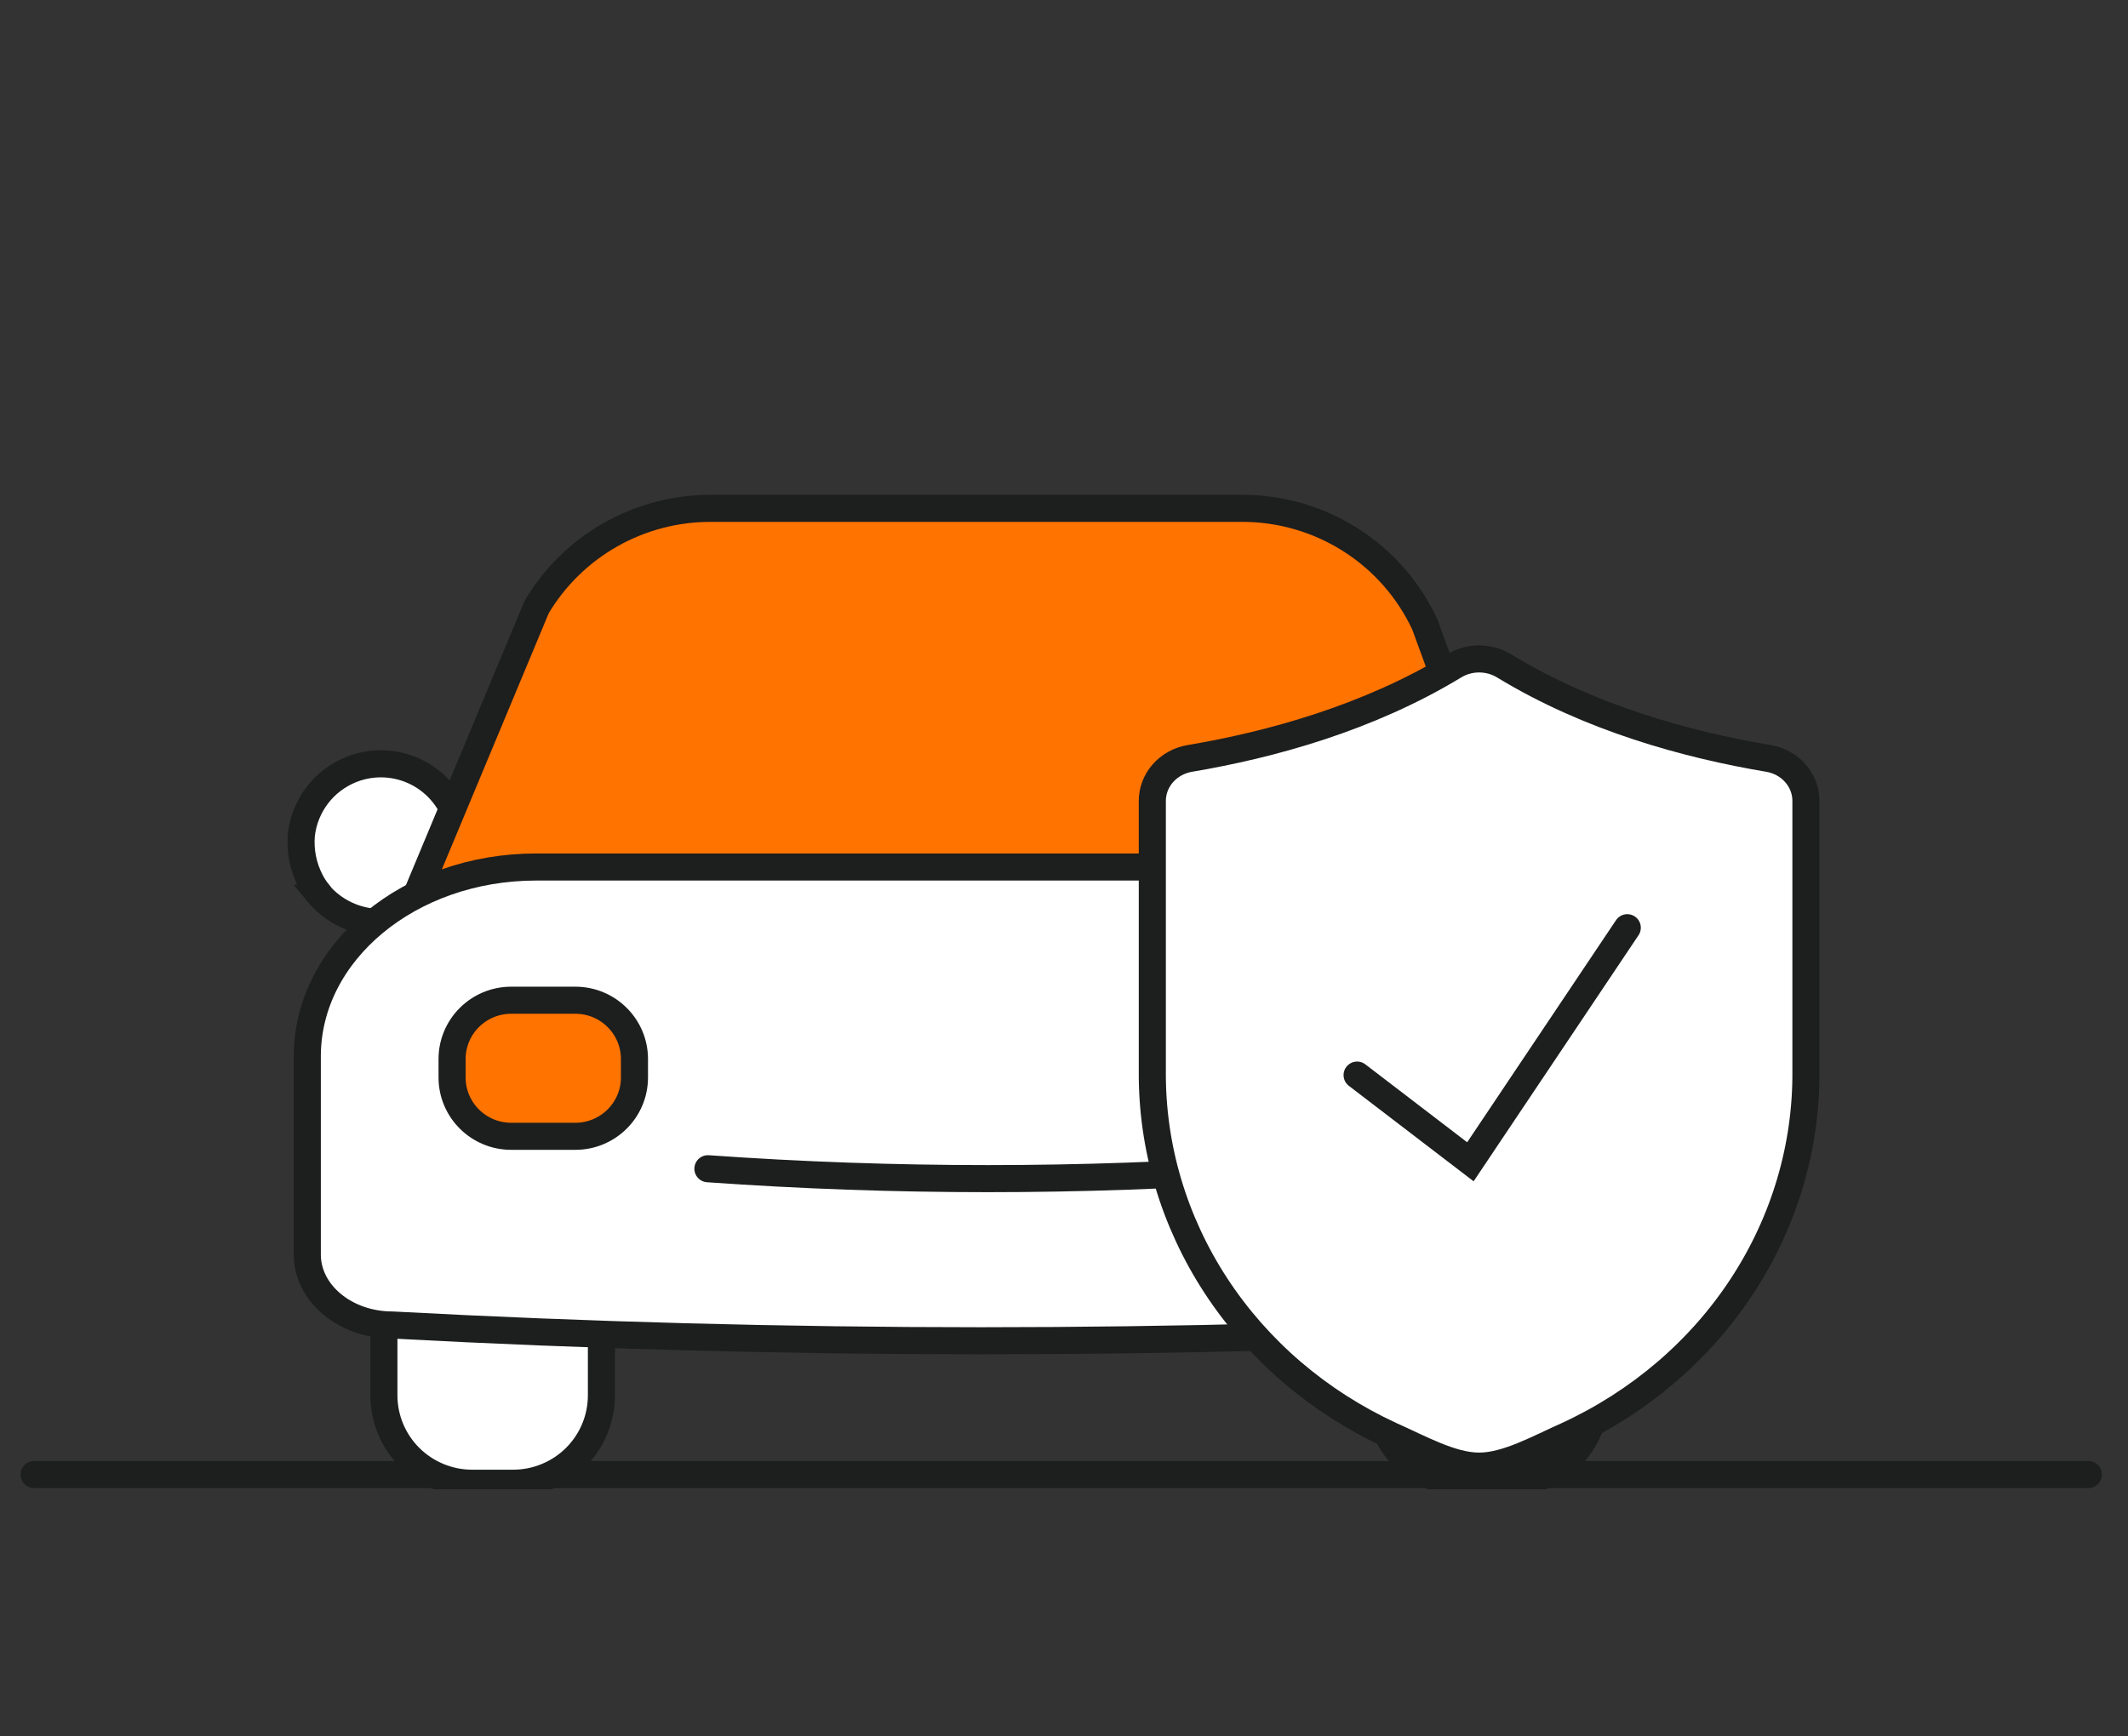 <svg width="125" height="102" viewBox="0 0 125 102" fill="none" xmlns="http://www.w3.org/2000/svg">
<rect x="0" y="0" width="125" height="102" fill="#333333" stroke="none"/>
<g clip-path="url(#clip0_1088_1199)">
<path d="M2.004 86.638H106.286H122.672" fill="white"/>
<path d="M2.004 86.638H106.286H122.672" stroke="#1D1E1E" stroke-width="1.591" stroke-miterlimit="10" stroke-linecap="round"/>
<path d="M26.409 71.451H31.48C32.5 71.451 33.479 71.855 34.201 72.573C34.923 73.291 35.328 74.265 35.328 75.281V81.984C35.328 83.354 34.781 84.668 33.808 85.636C32.834 86.605 31.514 87.149 30.137 87.149H27.732C26.357 87.147 25.039 86.601 24.067 85.633C23.096 84.664 22.55 83.352 22.55 81.984V75.281C22.55 74.777 22.65 74.279 22.844 73.813C23.038 73.348 23.323 72.925 23.681 72.57C24.04 72.214 24.465 71.932 24.933 71.74C25.401 71.548 25.903 71.45 26.409 71.451Z" fill="white" stroke="#1D1E1E" stroke-width="1.591" stroke-miterlimit="10"/>
<path d="M84.806 71.451H89.881C90.902 71.451 91.881 71.855 92.603 72.573C93.324 73.291 93.73 74.265 93.73 75.281V81.984C93.73 83.353 93.183 84.667 92.21 85.636C91.236 86.605 89.916 87.149 88.539 87.149H86.133C84.759 87.145 83.442 86.6 82.472 85.631C81.502 84.663 80.957 83.351 80.957 81.984V75.281C80.957 74.265 81.362 73.291 82.084 72.573C82.806 71.855 83.785 71.451 84.806 71.451Z" fill="white" stroke="#1D1E1E" stroke-width="1.591" stroke-miterlimit="10"/>
<path d="M96.284 52.45C96.457 52.237 96.607 52.008 96.732 51.765C97.158 50.923 97.336 49.979 97.247 49.041C97.152 48.2 96.831 47.4 96.317 46.725C95.803 46.051 95.115 45.528 94.326 45.211C93.911 45.044 93.474 44.937 93.028 44.895C92.377 44.833 91.72 44.907 91.099 45.112C90.479 45.318 89.908 45.65 89.425 46.088C88.941 46.526 88.554 47.059 88.29 47.654C88.025 48.249 87.889 48.893 87.889 49.544C87.89 49.704 87.9 49.864 87.918 50.022C88.032 50.932 87.983 51.854 87.774 52.746L87.432 54.106C87.399 54.236 87.401 54.373 87.438 54.503C87.476 54.632 87.547 54.749 87.645 54.842C87.743 54.934 87.864 54.999 87.996 55.03C88.128 55.061 88.265 55.056 88.394 55.016L90.401 54.456C91.12 54.269 91.861 54.181 92.604 54.197C93.309 54.192 94.004 54.033 94.64 53.731C95.276 53.429 95.837 52.991 96.284 52.45Z" fill="#FF7300" stroke="#1D1E1E" stroke-width="1.591" stroke-miterlimit="10" stroke-linecap="round"/>
<path d="M18.684 52.45C18.514 52.237 18.366 52.008 18.242 51.765C17.807 50.928 17.62 49.985 17.703 49.046C17.797 48.205 18.119 47.405 18.633 46.73C19.147 46.056 19.835 45.533 20.623 45.216C21.039 45.049 21.476 44.942 21.922 44.9C22.573 44.838 23.23 44.912 23.85 45.117C24.471 45.323 25.041 45.655 25.525 46.093C26.009 46.531 26.395 47.064 26.66 47.659C26.924 48.254 27.061 48.898 27.06 49.549C27.06 49.709 27.05 49.868 27.032 50.027C26.918 50.937 26.967 51.859 27.176 52.752L27.517 54.111C27.551 54.242 27.549 54.378 27.511 54.508C27.474 54.637 27.402 54.754 27.305 54.847C27.206 54.94 27.085 55.005 26.954 55.035C26.822 55.066 26.684 55.061 26.555 55.021L24.549 54.461C23.832 54.274 23.092 54.187 22.35 54.202C21.645 54.197 20.949 54.039 20.312 53.737C19.675 53.435 19.113 52.997 18.665 52.455L18.684 52.45Z" fill="white" stroke="#1D1E1E" stroke-width="1.591" stroke-miterlimit="10" stroke-linecap="round"/>
<path d="M89.315 52.057L83.691 36.68C82.739 34.636 81.218 32.907 79.307 31.7C77.397 30.492 75.178 29.856 72.914 29.867H41.778C39.708 29.86 37.672 30.391 35.873 31.409C34.073 32.427 32.573 33.896 31.521 35.67L24.482 52.545L89.315 52.057Z" fill="#FF7300" stroke="#1D1E1E" stroke-width="1.591" stroke-miterlimit="10"/>
<path d="M92.217 77.852C69.179 79.087 46.092 79.087 23.054 77.852C20.293 77.852 18.051 75.999 18.051 73.711V62.063C18.051 55.921 24.065 50.942 31.488 50.942H83.778C91.197 50.942 97.216 55.921 97.216 62.063V73.711C97.22 75.999 94.978 77.852 92.217 77.852Z" fill="white" stroke="#1D1E1E" stroke-width="1.591" stroke-miterlimit="10"/>
<path d="M74.466 68.67C63.519 69.445 52.53 69.445 41.583 68.67H74.466Z" fill="white"/>
<path d="M74.466 68.67C63.519 69.445 52.53 69.445 41.583 68.67" stroke="#1D1E1E" stroke-width="1.591" stroke-miterlimit="10" stroke-linecap="round"/>
<path d="M33.795 58.769H30.029C28.11 58.769 26.555 60.317 26.555 62.226V63.307C26.555 65.216 28.11 66.764 30.029 66.764H33.795C35.714 66.764 37.269 65.216 37.269 63.307V62.226C37.269 60.317 35.714 58.769 33.795 58.769Z" fill="#FF7300" stroke="#1D1E1E" stroke-width="1.591" stroke-miterlimit="10"/>
<path d="M86.365 58.769H82.598C80.68 58.769 79.125 60.317 79.125 62.226V63.307C79.125 65.216 80.68 66.764 82.598 66.764H86.365C88.284 66.764 89.839 65.216 89.839 63.307V62.226C89.839 60.317 88.284 58.769 86.365 58.769Z" fill="#318FCC" stroke="#1D1E1E" stroke-width="1.591" stroke-miterlimit="10"/>
<path d="M103.893 44.564C104.509 44.67 105.065 44.979 105.465 45.436C105.865 45.893 106.083 46.469 106.081 47.062V62.912C106.118 67.374 104.822 71.754 102.343 75.546C99.865 79.337 96.304 82.385 92.075 84.335C90.402 85.076 88.53 86.144 86.886 86.144C85.243 86.144 83.367 85.076 81.693 84.335C77.465 82.384 73.905 79.336 71.426 75.545C68.948 71.753 67.651 67.374 67.688 62.912V47.062C67.686 46.468 67.905 45.892 68.305 45.436C68.706 44.979 69.263 44.67 69.879 44.564C74.664 43.757 80.381 42.183 85.417 39.124C85.855 38.857 86.364 38.715 86.884 38.715C87.404 38.715 87.914 38.857 88.352 39.124C93.392 42.194 99.109 43.761 103.893 44.564Z" fill="white" stroke="#1D1E1E" stroke-width="1.591" stroke-miterlimit="10"/>
<path d="M79.717 63.168L86.372 68.262L95.587 54.508" stroke="#1D1E1E" stroke-width="1.591" stroke-miterlimit="10" stroke-linecap="round"/>
</g>
<defs>
<clipPath id="clip0_1088_1199">
<rect width="122.727" height="72.727" fill="white" transform="translate(1.136 14.773)"/>
</clipPath>
</defs>
</svg>
